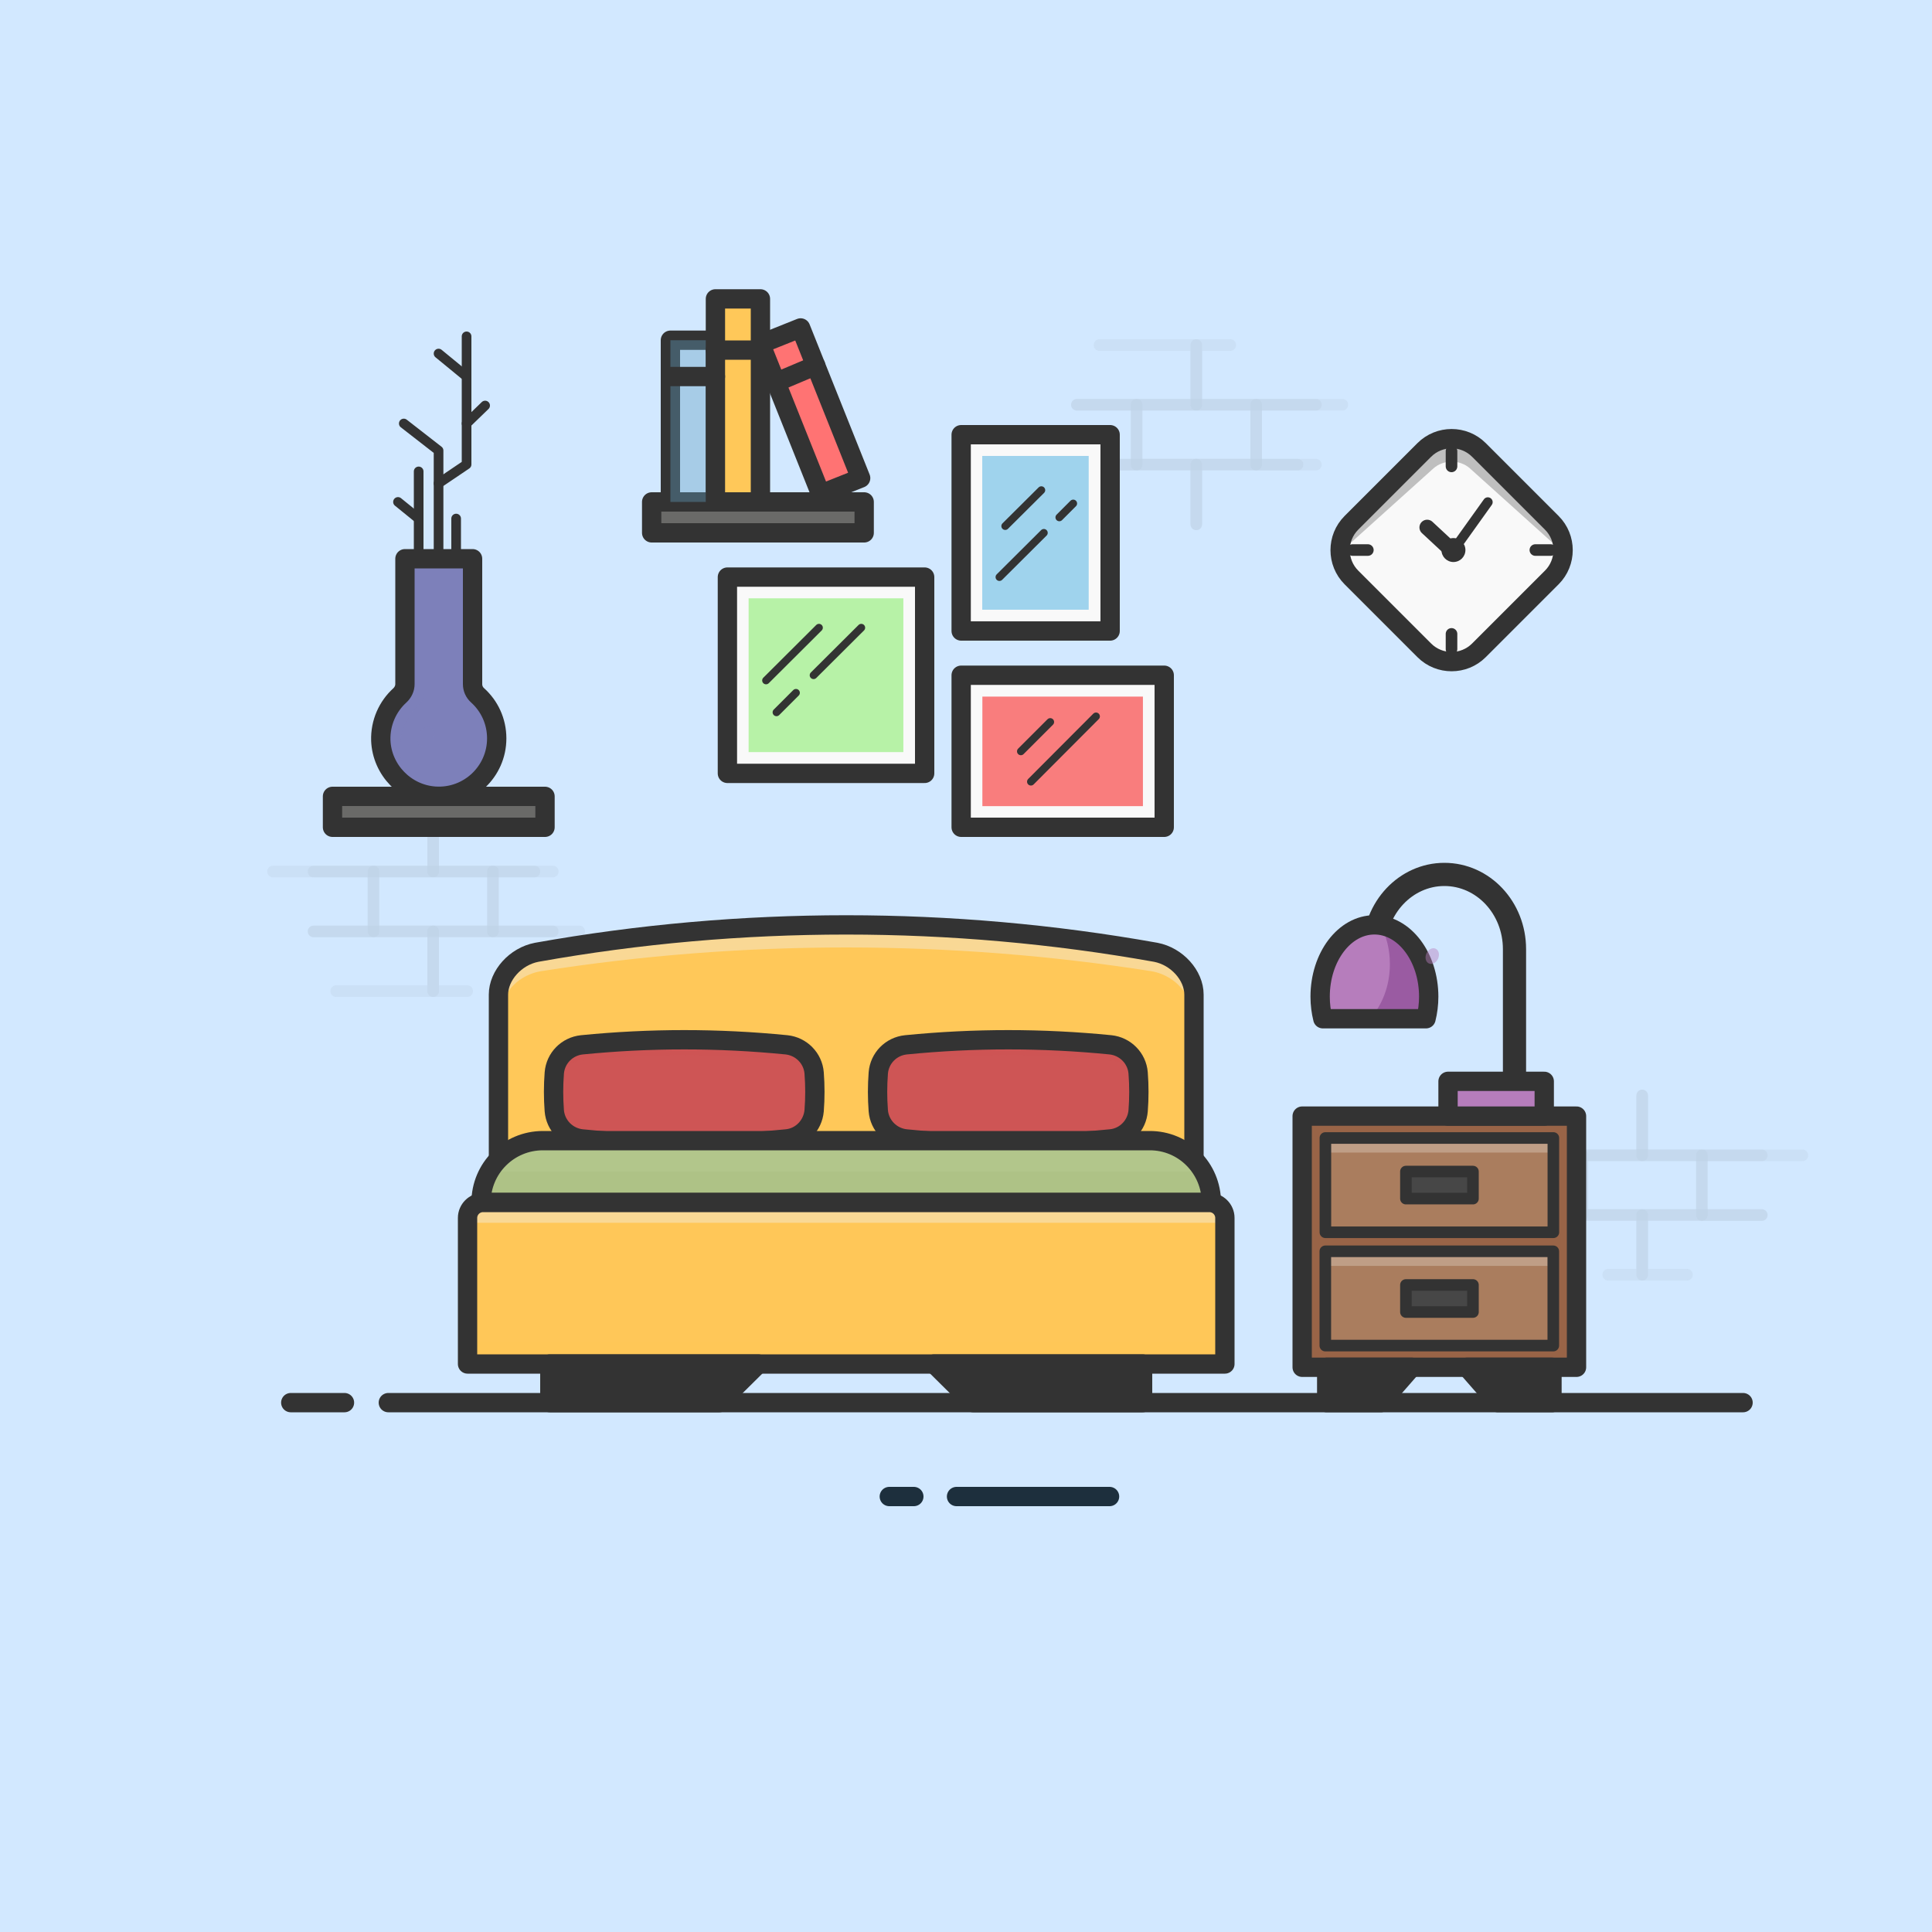 <svg width="1000" height="1000" viewBox="0 0 1000 1000" fill="none" xmlns="http://www.w3.org/2000/svg">
<path d="M1000 0H0V1000H1000V0Z" fill="#1E90FF" fill-opacity="0.2"/>
<g opacity="0.23">
<path opacity="0.23" d="M619.2 271.4V240.5H557.4" stroke="#474747" stroke-width="6" stroke-miterlimit="10" stroke-linecap="round" stroke-linejoin="round"/>
<path opacity="0.23" d="M681.1 240.5H619.2V271.4" stroke="#474747" stroke-width="6" stroke-miterlimit="10" stroke-linecap="round" stroke-linejoin="round"/>
<path opacity="0.23" d="M650.2 209.5H588.3V240.4H650.2V209.5Z" stroke="#474747" stroke-width="6" stroke-miterlimit="10" stroke-linecap="round" stroke-linejoin="round"/>
<path opacity="0.23" d="M636.8 178.6H619.2V209.5H681.1" stroke="#474747" stroke-width="6" stroke-miterlimit="10" stroke-linecap="round" stroke-linejoin="round"/>
<path opacity="0.23" d="M557.4 209.5H619.2V178.6H569.1" stroke="#474747" stroke-width="6" stroke-miterlimit="10" stroke-linecap="round" stroke-linejoin="round"/>
<path opacity="0.23" d="M536.3 240.5H588.3V209.5H557.4" stroke="#474747" stroke-width="6" stroke-miterlimit="10" stroke-linecap="round" stroke-linejoin="round"/>
<path opacity="0.23" d="M694.8 209.5H650.2V240.5H671.6" stroke="#474747" stroke-width="6" stroke-miterlimit="10" stroke-linecap="round" stroke-linejoin="round"/>
</g>
<g opacity="0.23">
<path opacity="0.23" d="M224.2 420.2V451.1H162.3" stroke="#474747" stroke-width="6" stroke-miterlimit="10" stroke-linecap="round" stroke-linejoin="round"/>
<path opacity="0.23" d="M286.1 451.1H224.2V420.2" stroke="#474747" stroke-width="6" stroke-miterlimit="10" stroke-linecap="round" stroke-linejoin="round"/>
<path opacity="0.23" d="M255.2 451.101H193.3V482.001H255.2V451.101Z" stroke="#474747" stroke-width="6" stroke-miterlimit="10" stroke-linecap="round" stroke-linejoin="round"/>
<path opacity="0.23" d="M241.8 513.001H224.2V482.101H286.1" stroke="#474747" stroke-width="6" stroke-miterlimit="10" stroke-linecap="round" stroke-linejoin="round"/>
<path opacity="0.23" d="M162.3 482.101H224.2V513.001H174" stroke="#474747" stroke-width="6" stroke-miterlimit="10" stroke-linecap="round" stroke-linejoin="round"/>
<path opacity="0.23" d="M141.3 451.101H193.3V482.101H162.3" stroke="#474747" stroke-width="6" stroke-miterlimit="10" stroke-linecap="round" stroke-linejoin="round"/>
<path opacity="0.23" d="M299.8 482.101H255.1V451.101H276.6" stroke="#474747" stroke-width="6" stroke-miterlimit="10" stroke-linecap="round" stroke-linejoin="round"/>
</g>
<g opacity="0.23">
<path opacity="0.23" d="M850 567V598H911.9" stroke="#474747" stroke-width="6" stroke-miterlimit="10" stroke-linecap="round" stroke-linejoin="round"/>
<path opacity="0.23" d="M788.1 598H850V567" stroke="#474747" stroke-width="6" stroke-miterlimit="10" stroke-linecap="round" stroke-linejoin="round"/>
<path opacity="0.23" d="M818.979 628.834L880.879 628.834L880.879 597.934L818.979 597.934L818.979 628.834Z" stroke="#474747" stroke-width="6" stroke-miterlimit="10" stroke-linecap="round" stroke-linejoin="round"/>
<path opacity="0.23" d="M832.4 659.8H850V628.9H788.1" stroke="#474747" stroke-width="6" stroke-miterlimit="10" stroke-linecap="round" stroke-linejoin="round"/>
<path opacity="0.23" d="M911.9 628.9H850V659.8H873.2" stroke="#474747" stroke-width="6" stroke-miterlimit="10" stroke-linecap="round" stroke-linejoin="round"/>
<path opacity="0.23" d="M932.9 598H880.9V628.9H911.9" stroke="#474747" stroke-width="6" stroke-miterlimit="10" stroke-linecap="round" stroke-linejoin="round"/>
<path opacity="0.23" d="M774.4 628.9H819.1V598H797.6" stroke="#474747" stroke-width="6" stroke-miterlimit="10" stroke-linecap="round" stroke-linejoin="round"/>
</g>
<path d="M201 726H902.2" stroke="#333333" stroke-width="10" stroke-miterlimit="10" stroke-linecap="round" stroke-linejoin="round"/>
<path d="M150.5 726H178.3" stroke="#333333" stroke-width="10" stroke-miterlimit="10" stroke-linecap="round" stroke-linejoin="round"/>
<path d="M372.3 726H284.6V706H392.5L372.3 726Z" fill="#333333"/>
<path d="M503.7 726H591.4V706H483.5L503.7 726Z" fill="#333333"/>
<path d="M618 614.901C499.5 638.901 376.5 638.901 258 614.901C258 581.501 258 548.201 258 514.801C258 504.901 266.8 495.001 277.8 492.901C383.6 474.001 492.4 474.001 598.2 492.901C609.2 495.001 618 504.901 618 514.801C618 548.201 618 581.501 618 614.901Z" fill="#FFC859"/>
<path d="M279.9 502.7C384.3 486.3 491.7 486.3 596 502.7C603 503.9 609.2 508 612.6 513C612.6 512 612.6 511 612.6 510C612.6 501.4 604 492.8 593.4 491C490.7 474.6 385.1 474.6 282.4 491C271.8 492.8 263.2 501.4 263.2 510C263.2 511 263.2 512 263.2 513C266.7 507.9 272.9 503.9 279.9 502.7Z" fill="#F9D895"/>
<path d="M407.1 589.5C371.9 593 336.4 593 301.2 589.5C293.6 588.7 287.5 582.6 286.9 574.9C286.4 568.4 286.4 561.9 286.9 555.4C287.5 547.7 293.5 541.6 301.2 540.8C336.4 537.3 371.9 537.3 407.1 540.8C414.7 541.6 420.8 547.7 421.4 555.4C421.9 561.9 421.9 568.4 421.4 574.9C420.7 582.6 414.7 588.8 407.1 589.5Z" fill="#CE5555"/>
<path opacity="0.47" d="M419 560.601C418.4 568.301 412.6 574.401 405.2 575.201C371.2 578.701 337 578.701 303 575.201C295.6 574.401 289.8 568.301 289.2 560.601C289.1 559.801 289.1 558.901 289.1 558.101C288.8 563.701 288.8 569.401 289.2 575.001C289.8 582.701 295.6 588.801 303 589.601C337 593.101 371.2 593.101 405.2 589.601C412.6 588.801 418.4 582.701 419 575.001C419.4 569.301 419.5 563.701 419.1 558.101C419.1 558.901 419.1 559.701 419 560.601Z" fill="#CE5555"/>
<path opacity="0.5" d="M286.9 563.5C287.5 555.8 293.5 549.7 301.2 548.9C336.4 545.4 371.9 545.4 407.1 548.9C414.7 549.7 420.8 555.8 421.4 563.5C421.6 565.4 421.6 567.3 421.7 569.2C421.9 564.6 421.8 560.1 421.4 555.5C420.8 547.8 414.8 541.7 407.1 540.9C371.9 537.4 336.4 537.4 301.2 540.9C293.6 541.7 287.5 547.8 286.9 555.5C286.5 560.1 286.4 564.7 286.6 569.2C286.7 567.3 286.7 565.4 286.9 563.5Z" fill="#CE5555"/>
<path d="M407.1 589.5C371.9 593 336.4 593 301.2 589.5C293.6 588.7 287.5 582.6 286.9 574.9C286.4 568.4 286.4 561.9 286.9 555.4C287.5 547.7 293.5 541.6 301.2 540.8C336.4 537.3 371.9 537.3 407.1 540.8C414.7 541.6 420.8 547.7 421.4 555.4C421.9 561.9 421.9 568.4 421.4 574.9C420.7 582.6 414.7 588.8 407.1 589.5Z" stroke="#333333" stroke-width="10" stroke-miterlimit="10" stroke-linecap="round" stroke-linejoin="round"/>
<path d="M574.8 589.5C539.6 593 504.1 593 468.9 589.5C461.3 588.7 455.2 582.6 454.6 574.9C454.1 568.4 454.1 561.9 454.6 555.4C455.2 547.7 461.2 541.6 468.9 540.8C504.1 537.3 539.6 537.3 574.8 540.8C582.4 541.6 588.5 547.7 589.1 555.4C589.6 561.9 589.6 568.4 589.1 574.9C588.5 582.6 582.5 588.8 574.8 589.5Z" fill="#CE5555"/>
<path opacity="0.47" d="M585.5 560.601C584.9 568.301 579.2 574.401 572 575.201C538.7 578.701 505.1 578.701 471.7 575.201C464.5 574.401 458.8 568.301 458.2 560.601C458.1 559.801 458.1 558.901 458.1 558.101C457.8 563.701 457.8 569.401 458.2 575.001C458.8 582.701 464.5 588.801 471.7 589.601C505 593.101 538.6 593.101 572 589.601C579.2 588.801 584.9 582.701 585.5 575.001C585.9 569.301 586 563.701 585.6 558.101C585.6 558.901 585.6 559.701 585.5 560.601Z" fill="#CE5555"/>
<path opacity="0.5" d="M454.7 563.5C455.3 555.8 461.3 549.7 469 548.9C504.2 545.4 539.7 545.4 574.9 548.9C582.5 549.7 588.6 555.8 589.2 563.5C589.4 565.4 589.4 567.3 589.5 569.2C589.7 564.6 589.6 560.1 589.2 555.5C588.6 547.8 582.6 541.7 574.9 540.9C539.7 537.4 504.2 537.4 469 540.9C461.4 541.7 455.3 547.8 454.7 555.5C454.3 560.1 454.2 564.7 454.4 569.2C454.4 567.3 454.5 565.4 454.7 563.5Z" fill="#CE5555"/>
<path d="M574.8 589.5C539.6 593 504.1 593 468.9 589.5C461.3 588.7 455.2 582.6 454.6 574.9C454.1 568.4 454.1 561.9 454.6 555.4C455.2 547.7 461.2 541.6 468.9 540.8C504.1 537.3 539.6 537.3 574.8 540.8C582.4 541.6 588.5 547.7 589.1 555.4C589.6 561.9 589.6 568.4 589.1 574.9C588.5 582.6 582.5 588.8 574.8 589.5Z" stroke="#333333" stroke-width="10" stroke-miterlimit="10" stroke-linecap="round" stroke-linejoin="round"/>
<path d="M618 614.901C499.5 638.901 376.5 638.901 258 614.901C258 581.501 258 548.201 258 514.801C258 504.901 266.8 495.001 277.8 492.901C383.6 474.001 492.4 474.001 598.2 492.901C609.2 495.001 618 504.901 618 514.801C618 548.201 618 581.501 618 614.901Z" stroke="#333333" stroke-width="10" stroke-miterlimit="10" stroke-linecap="round" stroke-linejoin="round"/>
<path d="M627 622.4H249C249 604.7 263.3 590.4 281 590.4H595C612.7 590.3 627 604.7 627 622.4Z" fill="#B2C68B"/>
<path opacity="0.38" d="M627 606.4H249V622.4H627V606.4Z" fill="#AABC80"/>
<path d="M627 622.4H249C249 604.7 263.3 590.4 281 590.4H595C612.7 590.3 627 604.7 627 622.4Z" stroke="#333333" stroke-width="10" stroke-miterlimit="10" stroke-linecap="round" stroke-linejoin="round"/>
<path d="M634 706H242V630.4C242 626 245.6 622.4 250 622.4H626C630.4 622.4 634 626 634 630.4V706Z" fill="#AA7D5E"/>
<path d="M634 706H242V630.4C242 626 245.6 622.4 250 622.4H626C630.4 622.4 634 626 634 630.4V706Z" fill="#FFC758"/>
<path opacity="0.96" d="M634 694.3H242V706H634V694.3Z" fill="#FFC758"/>
<path d="M634 632.9H242V630.4C242 626 245.6 622.4 250 622.4H626C630.4 622.4 634 626 634 630.4V632.9Z" fill="#F9D895"/>
<path d="M634 706H242V630.4C242 626 245.6 622.4 250 622.4H626C630.4 622.4 634 626 634 630.4V706Z" stroke="#333333" stroke-width="10" stroke-miterlimit="10" stroke-linecap="round" stroke-linejoin="round"/>
<path d="M372.3 726H284.6V706H392.5L372.3 726Z" stroke="#333333" stroke-width="10" stroke-miterlimit="10" stroke-linecap="round" stroke-linejoin="round"/>
<path d="M503.7 726H591.4V706H483.5L503.7 726Z" stroke="#333333" stroke-width="10" stroke-miterlimit="10" stroke-linecap="round" stroke-linejoin="round"/>
<path d="M447.3 259.8H337.3V275.8H447.3V259.8Z" fill="#6A6A68"/>
<path d="M447.3 259.8H337.3V275.8H447.3V259.8Z" stroke="#333333" stroke-width="10" stroke-miterlimit="10" stroke-linecap="round" stroke-linejoin="round"/>
<path d="M370.3 176.1H347V259.8H370.3V176.1Z" stroke="#333333" stroke-width="10" stroke-miterlimit="10" stroke-linecap="round" stroke-linejoin="round"/>
<path opacity="0.38" d="M370.3 176.1H347V259.8H370.3V176.1Z" fill="#629EC0"/>
<path d="M393.6 154.7H370.3V259.8H393.6V154.7Z" fill="#FFC859"/>
<path d="M393.6 154.7H370.3V259.8H393.6V154.7Z" stroke="#333333" stroke-width="10" stroke-miterlimit="10" stroke-linecap="round" stroke-linejoin="round"/>
<path d="M414.403 169.741L393.695 178.019L424.765 255.742L445.473 247.465L414.403 169.741Z" fill="#FF7373"/>
<path d="M414.403 169.741L393.695 178.019L424.765 255.742L445.473 247.465L414.403 169.741Z" stroke="#333333" stroke-width="10" stroke-miterlimit="10" stroke-linecap="round" stroke-linejoin="round"/>
<path d="M478.6 298.7H376.5V400.3H478.6V298.7Z" fill="#F9F9F9"/>
<path d="M478.6 298.7H376.5V400.3H478.6V298.7Z" stroke="#333333" stroke-width="10" stroke-miterlimit="10" stroke-linecap="round" stroke-linejoin="round"/>
<path d="M467.583 389.285V309.685H387.483V389.285H467.583Z" fill="#B7F2A7"/>
<path d="M574.6 225H497.5V326.6H574.6V225Z" fill="#F9F9F9"/>
<path d="M574.6 225H497.5V326.6H574.6V225Z" stroke="#333333" stroke-width="10" stroke-miterlimit="10" stroke-linecap="round" stroke-linejoin="round"/>
<path d="M563.51 315.59V235.99H508.41V315.59H563.51Z" fill="#9FD3ED"/>
<path d="M602.6 349.5H497.5V428.2H602.6V349.5Z" fill="#F9F9F9"/>
<path d="M602.6 349.5H497.5V428.2H602.6V349.5Z" stroke="#333333" stroke-width="10" stroke-miterlimit="10" stroke-linecap="round" stroke-linejoin="round"/>
<path d="M591.577 417.258V360.558H508.477V417.258H591.577Z" fill="#F97D7D"/>
<path d="M737.2 336.6L699.5 298.9C691.7 291.1 691.7 278.4 699.5 270.6L737.2 232.9C745 225.1 757.7 225.1 765.5 232.9L803.2 270.6C811 278.4 811 291.1 803.2 298.9L765.5 336.6C757.7 344.4 745 344.4 737.2 336.6Z" fill="#F9F9F9"/>
<path d="M742 242.4C747.2 237.8 755.6 237.8 760.8 242.4L810.8 287.4C810.7 282.4 808.7 277.4 804.8 273.6L766 235.9C757.9 228.1 744.9 228.1 736.8 235.9L698 273.6C694.1 277.4 692.1 282.4 692 287.4L742 242.4Z" fill="#BFBFBF"/>
<path d="M737.2 336.6L699.5 298.9C691.7 291.1 691.7 278.4 699.5 270.6L737.2 232.9C745 225.1 757.7 225.1 765.5 232.9L803.2 270.6C811 278.4 811 291.1 803.2 298.9L765.5 336.6C757.7 344.4 745 344.4 737.2 336.6Z" stroke="#333333" stroke-width="10" stroke-miterlimit="10" stroke-linecap="round" stroke-linejoin="round"/>
<path d="M751.3 241.4V233.5" stroke="#333333" stroke-width="6" stroke-miterlimit="10" stroke-linecap="round" stroke-linejoin="round"/>
<path d="M751.3 336V328.1" stroke="#333333" stroke-width="6" stroke-miterlimit="10" stroke-linecap="round" stroke-linejoin="round"/>
<path d="M794.7 284.7H802.6" stroke="#333333" stroke-width="6" stroke-miterlimit="10" stroke-linecap="round" stroke-linejoin="round"/>
<path d="M700.1 284.7H708" stroke="#333333" stroke-width="6" stroke-miterlimit="10" stroke-linecap="round" stroke-linejoin="round"/>
<path d="M751.3 284.7L738.7 273" stroke="#333333" stroke-width="8" stroke-miterlimit="10" stroke-linecap="round" stroke-linejoin="round"/>
<path d="M770.1 259.9L751.3 286.2" stroke="#333333" stroke-width="5" stroke-miterlimit="10" stroke-linecap="round" stroke-linejoin="round"/>
<path d="M752.3 290.9C755.724 290.9 758.5 288.124 758.5 284.7C758.5 281.276 755.724 278.5 752.3 278.5C748.876 278.5 746.1 281.276 746.1 284.7C746.1 288.124 748.876 290.9 752.3 290.9Z" fill="#333333"/>
<path d="M816 577.699H674V707.699H816V577.699Z" fill="#996447"/>
<path d="M804.018 637.816V589.016H686.018V637.816H804.018Z" fill="#AA7D5E"/>
<path d="M803.979 696.477V647.677H685.979V696.477H803.979Z" fill="#AA7D5E"/>
<path d="M804.033 655.23V647.73H686.033V655.23H804.033Z" fill="#BF9E86"/>
<path d="M816 577.699H674V707.699H816V577.699Z" stroke="#333333" stroke-width="10" stroke-miterlimit="10" stroke-linecap="round" stroke-linejoin="round"/>
<path d="M803.972 596.569V589.069H685.972V596.569H803.972Z" fill="#BF9E86"/>
<path d="M804.018 637.816V589.016H686.018V637.816H804.018Z" stroke="#333333" stroke-width="6" stroke-miterlimit="10" stroke-linecap="round" stroke-linejoin="round"/>
<path d="M803.979 696.477V647.677H685.979V696.477H803.979Z" stroke="#333333" stroke-width="6" stroke-miterlimit="10" stroke-linecap="round" stroke-linejoin="round"/>
<path d="M711.3 496.9V491.3C711.3 469.9 727.6 452.6 747.6 452.6C767.7 452.6 783.9 469.9 783.9 491.3V563.3" stroke="#333333" stroke-width="12" stroke-miterlimit="10" stroke-linecap="round" stroke-linejoin="round"/>
<path d="M799.3 559.699H749.5V577.699H799.3V559.699Z" fill="#B67DBC"/>
<path opacity="0.44" d="M799.3 559.699H749.5V567.799H799.3V559.699Z" fill="#B67DBC"/>
<path d="M799.3 559.699H749.5V577.699H799.3V559.699Z" stroke="#333333" stroke-width="10" stroke-miterlimit="10" stroke-linecap="round" stroke-linejoin="round"/>
<path d="M738.1 527.299C739 523.699 739.5 519.799 739.5 515.899C739.5 495.399 726.9 478.699 711.4 478.699C695.9 478.699 683.3 495.299 683.3 515.899C683.3 519.899 683.8 523.699 684.7 527.299H738.1Z" fill="#9A5BA2"/>
<path d="M719.4 499C719.4 491.7 717.7 484.9 714.8 479.1C713.7 478.9 712.5 478.8 711.3 478.8C695.8 478.8 683.2 495.4 683.2 516C683.2 520 683.7 523.8 684.6 527.4H709C715.4 520.4 719.4 510.3 719.4 499Z" fill="#B67DBC"/>
<path d="M738.1 527.299C739 523.699 739.5 519.799 739.5 515.899C739.5 495.399 726.9 478.699 711.4 478.699C695.9 478.699 683.3 495.299 683.3 515.899C683.3 519.899 683.8 523.699 684.7 527.299H738.1Z" stroke="#333333" stroke-width="10" stroke-miterlimit="10" stroke-linecap="round" stroke-linejoin="round"/>
<path d="M762.4 606.399H727.7V620.399H762.4V606.399Z" fill="#474747"/>
<path d="M762.4 606.399H727.7V620.399H762.4V606.399Z" stroke="#333333" stroke-width="6" stroke-miterlimit="10" stroke-linecap="round" stroke-linejoin="round"/>
<path d="M762.4 665.1H727.7V679.1H762.4V665.1Z" fill="#474747"/>
<path d="M762.4 665.1H727.7V679.1H762.4V665.1Z" stroke="#333333" stroke-width="6" stroke-miterlimit="10" stroke-linecap="round" stroke-linejoin="round"/>
<path d="M714.7 725.999H686.7V707.699H730.7L714.7 725.999Z" fill="#333333"/>
<path d="M714.7 725.999H686.7V707.699H730.7L714.7 725.999Z" stroke="#333333" stroke-width="10" stroke-miterlimit="10" stroke-linecap="round" stroke-linejoin="round"/>
<path d="M775.3 725.999H803.3V707.699H759.3L775.3 725.999Z" fill="#333333"/>
<path d="M775.3 725.999H803.3V707.699H759.3L775.3 725.999Z" stroke="#333333" stroke-width="10" stroke-miterlimit="10" stroke-linecap="round" stroke-linejoin="round"/>
<path opacity="0.44" d="M744.335 496.223C745.289 494.109 744.715 491.787 743.054 491.037C741.392 490.288 739.272 491.395 738.318 493.509C737.365 495.624 737.938 497.945 739.6 498.695C741.261 499.444 743.381 498.338 744.335 496.223Z" fill="#B67DBC"/>
<path d="M396.5 352.2L423.9 324.9" stroke="#333333" stroke-width="4" stroke-miterlimit="10" stroke-linecap="round" stroke-linejoin="round"/>
<path d="M421.1 349.5L445.8 324.9" stroke="#333333" stroke-width="4" stroke-miterlimit="10" stroke-linecap="round" stroke-linejoin="round"/>
<path d="M401.9 368.7L412 358.6" stroke="#333333" stroke-width="4" stroke-miterlimit="10" stroke-linecap="round" stroke-linejoin="round"/>
<path d="M520.3 272.3L539 253.7" stroke="#333333" stroke-width="4" stroke-miterlimit="10" stroke-linecap="round" stroke-linejoin="round"/>
<path d="M548.3 267.8L555.5 260.6" stroke="#333333" stroke-width="4" stroke-miterlimit="10" stroke-linecap="round" stroke-linejoin="round"/>
<path d="M517.3 298.7L540.3 275.8" stroke="#333333" stroke-width="4" stroke-miterlimit="10" stroke-linecap="round" stroke-linejoin="round"/>
<path d="M533.6 404.6L567.3 370.8" stroke="#333333" stroke-width="4" stroke-miterlimit="10" stroke-linecap="round" stroke-linejoin="round"/>
<path d="M528.4 388.9L543.6 373.7" stroke="#333333" stroke-width="4" stroke-miterlimit="10" stroke-linecap="round" stroke-linejoin="round"/>
<path d="M401.6 197.9L422.2 189.2" stroke="#333333" stroke-width="10" stroke-miterlimit="10" stroke-linecap="round" stroke-linejoin="round"/>
<path d="M370.3 181.2H393.7" stroke="#333333" stroke-width="10" stroke-miterlimit="10" stroke-linecap="round" stroke-linejoin="round"/>
<path d="M347 194.9H370.3" stroke="#333333" stroke-width="10" stroke-miterlimit="10" stroke-linecap="round" stroke-linejoin="round"/>
<path d="M282.1 412.2H172.1V428.2H282.1V412.2Z" fill="#6A6A68"/>
<path d="M282.1 412.2H172.1V428.2H282.1V412.2Z" stroke="#333333" stroke-width="10" stroke-miterlimit="10" stroke-linecap="round" stroke-linejoin="round"/>
<path d="M209 219.2L227 233.2V299.7" stroke="#333333" stroke-width="5" stroke-miterlimit="10" stroke-linecap="round" stroke-linejoin="round"/>
<path d="M236.1 268.4V301.7" stroke="#333333" stroke-width="5" stroke-miterlimit="10" stroke-linecap="round" stroke-linejoin="round"/>
<path d="M216.7 244V300" stroke="#333333" stroke-width="5" stroke-miterlimit="10" stroke-linecap="round" stroke-linejoin="round"/>
<path d="M244.6 354.1V289.2H209.6V354.1C209.6 356.3 208.6 358.4 207 359.9C200.7 365.6 196.8 374 197.1 383.3C197.7 398.5 209.9 411.1 225.2 412.1C242.6 413.2 257.1 399.4 257.1 382.2C257.1 373.3 253.3 365.4 247.2 359.9C245.5 358.4 244.6 356.3 244.6 354.1Z" fill="#7D80BA"/>
<g opacity="0.6">
<path opacity="0.6" d="M257.1 364.501C256.5 363.301 255.8 362.201 255 361.101C255.3 362.401 256.1 363.601 257.1 364.501Z" fill="#7D80BA"/>
<path opacity="0.6" d="M207.1 388C206.7 378.7 210.6 370.3 217 364.6C218.7 363.1 219.6 361 219.6 358.8V293.9H248.3V285.9H213.3V350.8C213.3 353 212.3 355.1 210.7 356.6C204.4 362.3 200.5 370.7 200.8 380C201.1 388.3 204.9 395.8 210.8 401.1C208.6 397.2 207.3 392.7 207.1 388Z" fill="#7D80BA"/>
</g>
<path d="M244.6 354.1V289.2H209.6V354.1C209.6 356.3 208.6 358.4 207 359.9C200.7 365.6 196.8 374 197.1 383.3C197.7 398.5 209.9 411.1 225.2 412.1C242.6 413.2 257.1 399.4 257.1 382.2C257.1 373.3 253.3 365.4 247.2 359.9C245.5 358.4 244.6 356.3 244.6 354.1Z" stroke="#333333" stroke-width="10" stroke-miterlimit="10" stroke-linecap="round" stroke-linejoin="round"/>
<path d="M227 250.2L241.5 240.4V219.2L251.1 209.9" stroke="#333333" stroke-width="5" stroke-miterlimit="10" stroke-linecap="round" stroke-linejoin="round"/>
<path d="M241.5 174.1V219.2" stroke="#333333" stroke-width="5" stroke-miterlimit="10" stroke-linecap="round" stroke-linejoin="round"/>
<path d="M227 183L241.5 194.9" stroke="#333333" stroke-width="5" stroke-miterlimit="10" stroke-linecap="round" stroke-linejoin="round"/>
<path d="M206 259.8L216.6 268.4L206 259.8Z" stroke="#333333" stroke-width="5" stroke-miterlimit="10" stroke-linecap="round" stroke-linejoin="round"/>
<path opacity="0.6" d="M223.931 383.412C225.437 380.774 225.141 377.77 223.271 376.702C221.4 375.634 218.663 376.907 217.157 379.546C215.651 382.184 215.947 385.188 217.818 386.255C219.688 387.323 222.426 386.05 223.931 383.412Z" fill="#7D80BA"/>
<path d="M495.1 774.6H574.3" stroke="#1D2F3D" stroke-width="10" stroke-miterlimit="10" stroke-linecap="round" stroke-linejoin="round"/>
<path d="M460.3 774.6H473" stroke="#1D2F3D" stroke-width="10" stroke-miterlimit="10" stroke-linecap="round" stroke-linejoin="round"/>
</svg>
